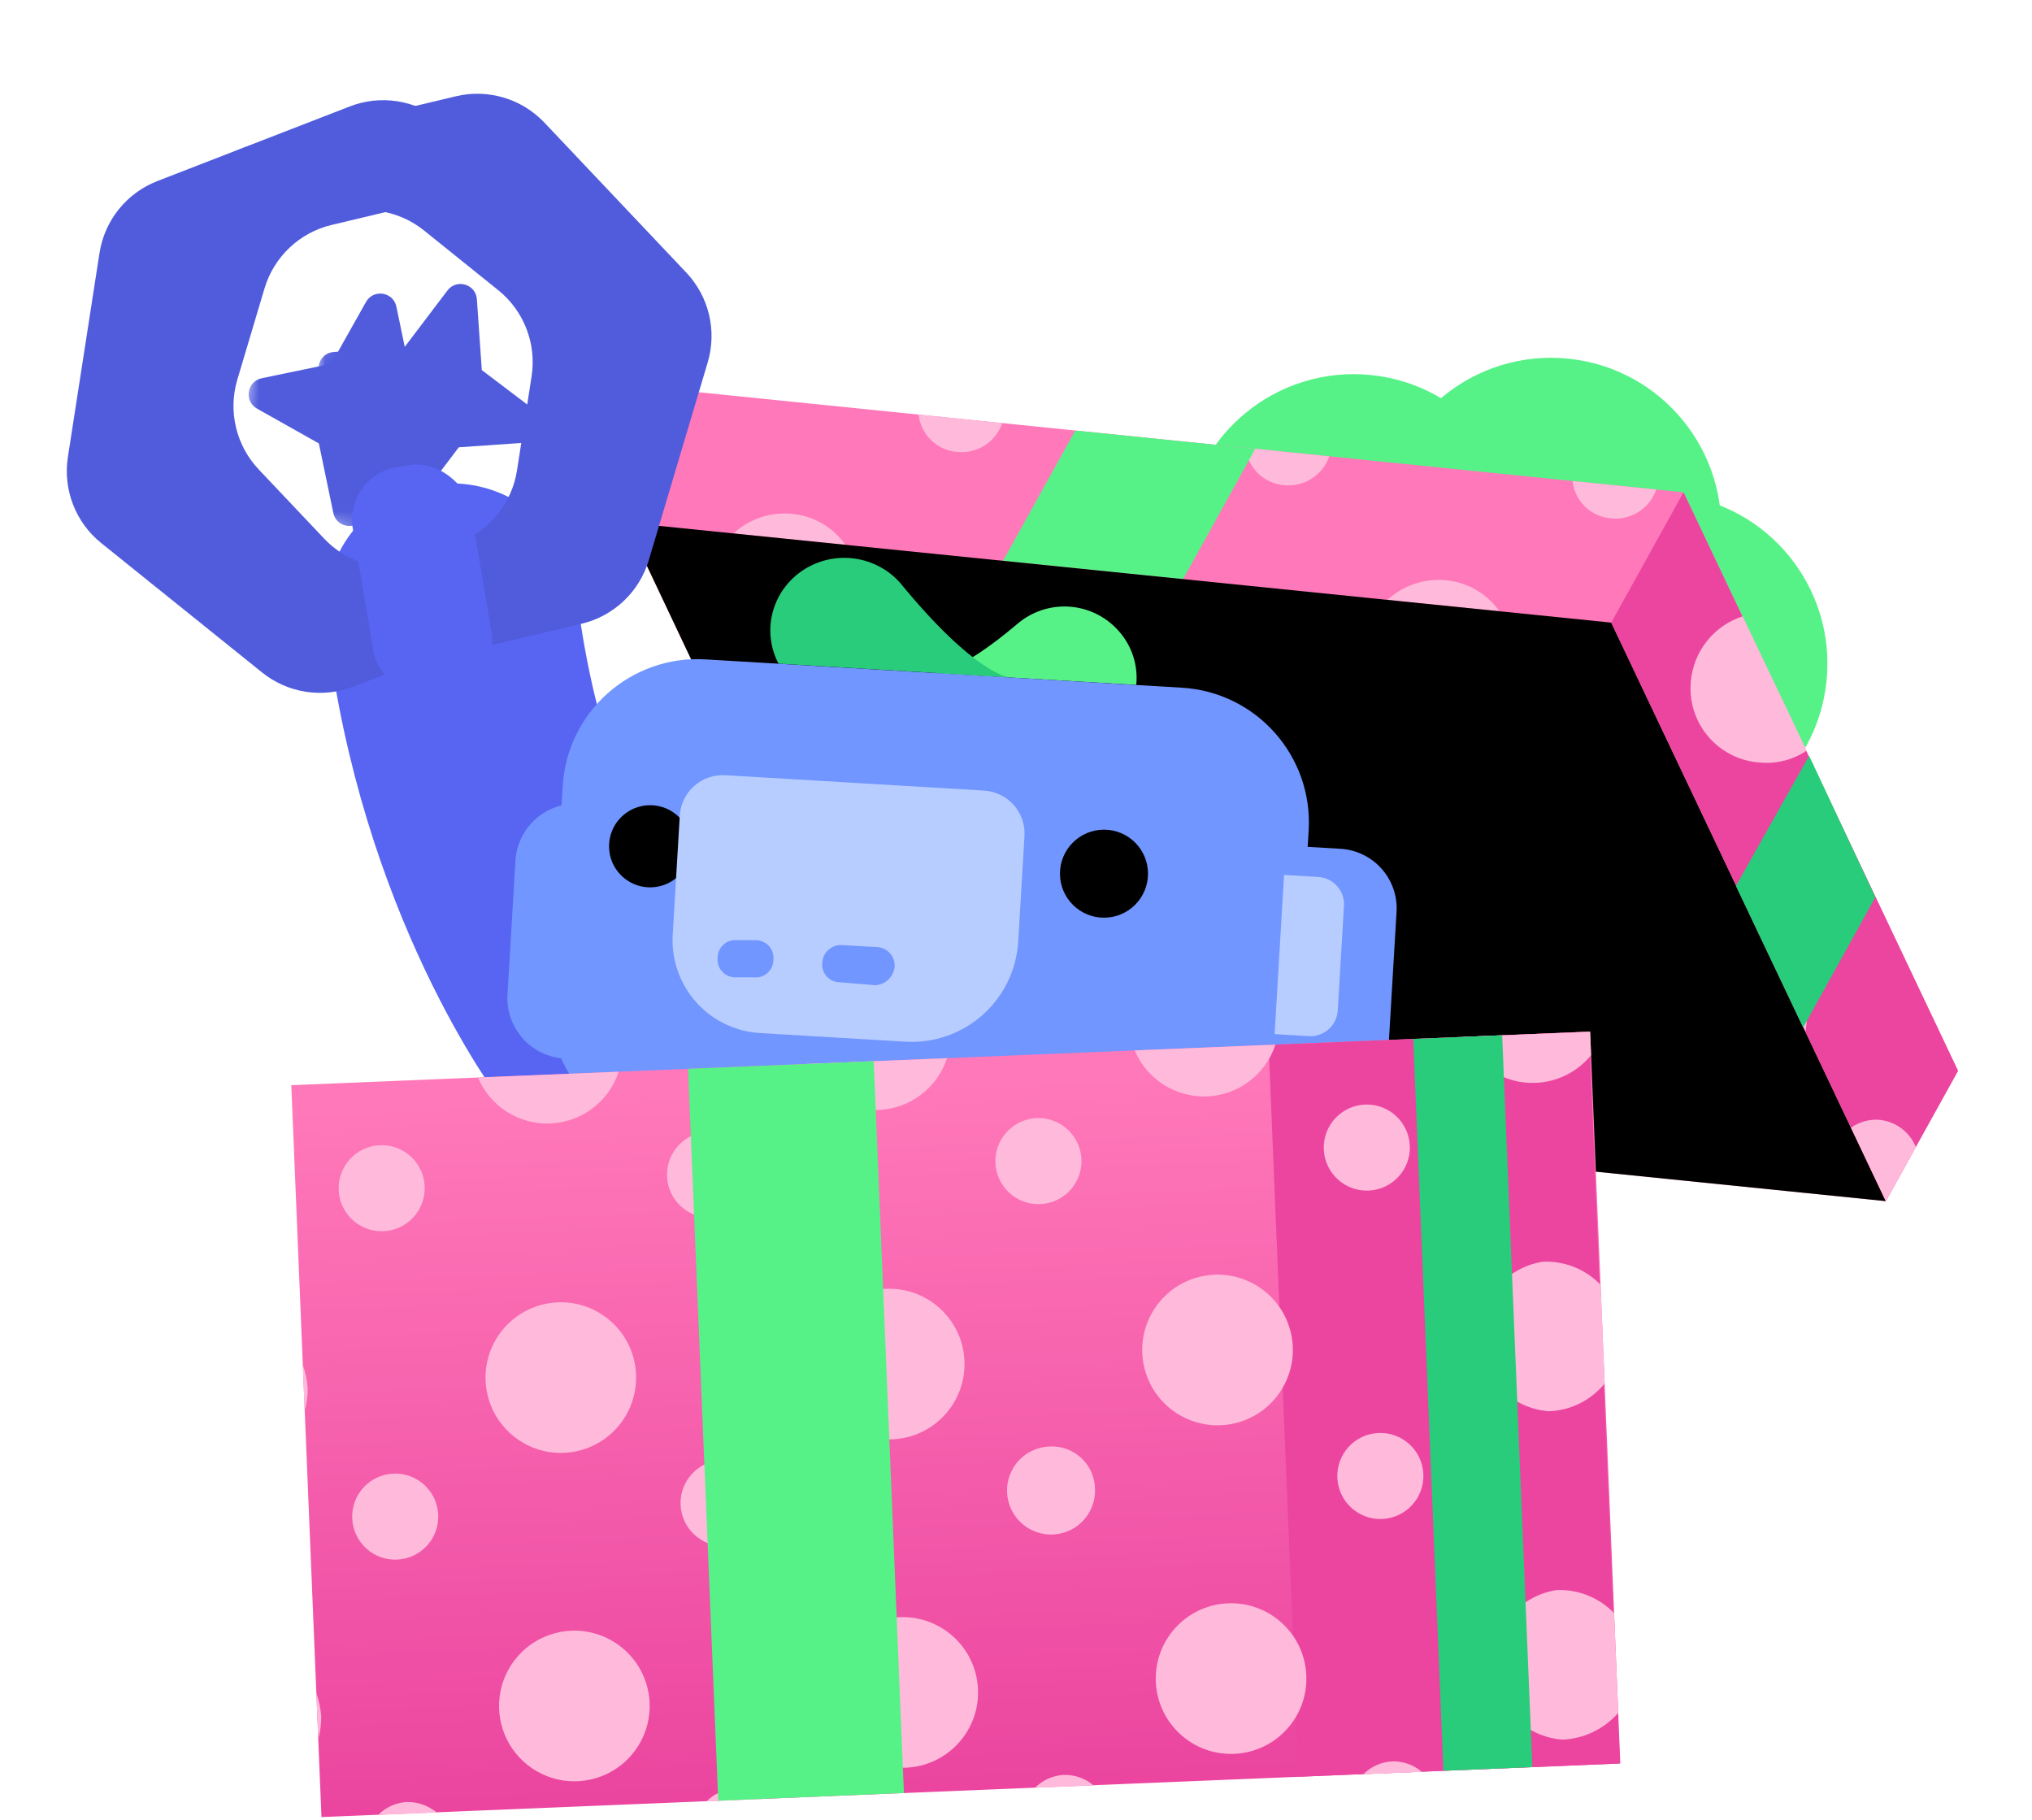 <svg width="153" height="137" viewBox="0 0 153 137" fill="none" xmlns="http://www.w3.org/2000/svg">
<g clip-path="url(#clip0_114_1408)">
<path d="M100.636 53.734C107.678 54.449 113.965 49.321 114.68 42.28C115.396 35.238 110.268 28.951 103.226 28.235C96.185 27.52 89.897 32.648 89.181 39.69C88.466 46.731 93.595 53.019 100.636 53.734Z" fill="#57F287"/>
<path d="M115.492 52.502C122.534 53.218 128.821 48.09 129.537 41.048C130.252 34.007 125.124 27.719 118.082 27.004C111.042 26.289 104.753 31.417 104.038 38.458C103.323 45.499 108.451 51.787 115.492 52.502Z" fill="#57F287"/>
<path d="M123.487 62.718C130.528 63.434 136.816 58.305 137.531 51.264C138.246 44.223 133.118 37.935 126.078 37.22C119.036 36.504 112.748 41.633 112.033 48.674C111.318 55.715 116.446 62.003 123.487 62.718Z" fill="#57F287"/>
<path d="M52.607 29.532L126.759 37.065L147.43 80.62L141.991 90.432L67.767 82.892L47.169 39.344L52.607 29.532Z" fill="#FF78B9"/>
<path d="M75.468 31.855L69.167 31.215C69.248 31.947 69.581 32.629 70.11 33.142C70.639 33.655 71.33 33.968 72.065 34.026C72.794 34.103 73.528 33.93 74.146 33.535C74.764 33.141 75.23 32.549 75.468 31.855Z" fill="#FFBADB"/>
<path d="M84.292 41.191C83.489 41.106 82.677 41.194 81.911 41.448C81.145 41.702 80.442 42.117 79.849 42.664L88.275 43.52C87.818 42.868 87.226 42.322 86.538 41.92C85.851 41.518 85.084 41.269 84.292 41.191Z" fill="#FFBADB"/>
<path d="M59.672 38.69C58.869 38.605 58.057 38.693 57.291 38.947C56.525 39.201 55.821 39.616 55.228 40.163L63.655 41.019C63.198 40.367 62.605 39.821 61.918 39.419C61.23 39.017 60.464 38.768 59.672 38.69Z" fill="#FFBADB"/>
<path d="M118.404 36.216C118.485 36.949 118.818 37.63 119.347 38.144C119.876 38.657 120.568 38.969 121.302 39.028C122.032 39.104 122.765 38.931 123.383 38.537C124.002 38.143 124.469 37.55 124.706 36.856L118.404 36.216Z" fill="#FFBADB"/>
<path d="M100.087 34.356L93.785 33.716C93.865 34.448 94.199 35.13 94.728 35.643C95.257 36.156 95.949 36.469 96.683 36.527C97.413 36.604 98.146 36.431 98.764 36.036C99.383 35.642 99.849 35.049 100.087 34.356Z" fill="#FFBADB"/>
<path d="M108.911 43.692C108.108 43.607 107.297 43.694 106.53 43.949C105.764 44.203 105.061 44.617 104.468 45.165L112.894 46.021C112.437 45.369 111.845 44.823 111.157 44.421C110.47 44.019 109.703 43.77 108.911 43.692Z" fill="#FFBADB"/>
<path d="M80.963 32.413L94.518 33.79L89.08 43.602L75.524 42.225L80.963 32.413Z" fill="#57F287"/>
<path d="M47.169 39.344L121.32 46.876L141.991 90.432L67.767 82.892L47.169 39.344Z" fill="black"/>
<path d="M126.759 37.065L121.32 46.877L141.991 90.432L147.43 80.621L126.759 37.065Z" fill="#EB459F"/>
<path d="M132.97 71.38L135.957 77.68L136.024 77.02C136.154 75.881 135.932 74.728 135.385 73.719C134.839 72.71 133.996 71.894 132.97 71.38Z" fill="#FFBADB"/>
<path d="M141.993 90.431L144.256 86.367C144.034 85.817 143.668 85.337 143.197 84.976C142.726 84.616 142.166 84.389 141.577 84.318C140.794 84.24 140.01 84.45 139.37 84.908L141.993 90.431Z" fill="#FFBADB"/>
<path d="M127.316 51.261C127.242 51.998 127.314 52.743 127.529 53.453C127.744 54.162 128.098 54.822 128.57 55.393C129.043 55.964 129.623 56.436 130.28 56.781C130.936 57.126 131.654 57.337 132.393 57.403C133.674 57.547 134.965 57.232 136.036 56.514L131.215 46.401C130.162 46.742 129.231 47.384 128.538 48.248C127.845 49.111 127.42 50.159 127.316 51.261Z" fill="#FFBADB"/>
<path d="M136.218 56.902L141.206 67.55L135.768 77.362L130.706 66.706L136.218 56.902Z" fill="#29CC7A"/>
<path d="M34.001 45.895C36.284 65.338 45.417 77.343 45.417 77.343" stroke="#5865F2" stroke-width="19" stroke-miterlimit="10" stroke-linecap="round"/>
<path d="M76.571 46.999C72.225 50.682 70.458 50.682 70.458 50.682L85.556 51.565C85.627 50.852 85.552 50.132 85.337 49.449C85.122 48.765 84.77 48.132 84.304 47.588C83.837 47.038 83.266 46.586 82.624 46.258C81.981 45.93 81.28 45.733 80.56 45.678C79.841 45.623 79.118 45.712 78.433 45.938C77.748 46.165 77.115 46.526 76.571 46.999Z" fill="#57F287"/>
<path d="M58.618 49.966L76.001 51C75.925 51 73.367 50.705 67.799 43.91C66.911 42.893 65.673 42.231 64.321 42.05C62.969 41.869 61.596 42.182 60.464 42.929C59.331 43.677 58.517 44.806 58.177 46.103C57.837 47.4 57.994 48.775 58.618 49.966Z" fill="#29CC7A"/>
<path d="M43.713 60.518L45.919 60.649C46.426 60.679 46.9 60.91 47.237 61.289C47.574 61.669 47.747 62.167 47.717 62.674L46.804 78.04C46.789 78.297 46.722 78.549 46.607 78.78C46.492 79.011 46.332 79.216 46.136 79.383C45.94 79.551 45.712 79.677 45.467 79.754C45.221 79.832 44.962 79.859 44.705 79.834L42.499 79.703C41.291 79.631 40.16 79.082 39.356 78.176C38.552 77.27 38.14 76.082 38.212 74.873L38.81 64.801C38.882 63.592 39.431 62.462 40.337 61.657C41.243 60.853 42.431 60.442 43.639 60.514L43.713 60.518Z" fill="#7196FF"/>
<path d="M88.994 51.777L53.116 49.645C47.513 49.312 42.701 53.585 42.368 59.188L41.427 75.017C41.094 80.62 45.367 85.433 50.97 85.765L86.848 87.897C92.451 88.23 97.263 83.957 97.596 78.354L98.536 62.525C98.869 56.922 94.597 52.11 88.994 51.777Z" fill="#7196FF"/>
<path d="M48.952 66.809C50.66 66.809 52.045 65.425 52.045 63.716C52.045 62.008 50.66 60.623 48.952 60.623C47.243 60.623 45.858 62.008 45.858 63.716C45.858 65.425 47.243 66.809 48.952 66.809Z" fill="black"/>
<path d="M91.893 63.369L100.936 63.906C102.126 63.977 103.238 64.517 104.029 65.408C104.82 66.299 105.225 67.468 105.154 68.657L104.547 78.877C104.477 80.066 103.936 81.179 103.045 81.97C102.154 82.761 100.986 83.166 99.796 83.095L90.753 82.558L91.893 63.369Z" fill="#7196FF"/>
<path d="M96.684 65.873L99.258 66.026C99.803 66.058 100.314 66.306 100.677 66.715C101.04 67.124 101.226 67.661 101.194 68.207L100.726 76.073C100.694 76.619 100.446 77.13 100.037 77.493C99.628 77.856 99.092 78.042 98.546 78.01L95.972 77.857L96.684 65.873Z" fill="#B8CDFF"/>
<path d="M83.125 69.093C84.955 69.093 86.439 67.609 86.439 65.779C86.439 63.949 84.955 62.465 83.125 62.465C81.294 62.465 79.81 63.949 79.81 65.779C79.81 67.609 81.294 69.093 83.125 69.093Z" fill="black"/>
<path d="M54.685 58.37L74.095 59.523C74.52 59.549 74.935 59.657 75.318 59.843C75.701 60.029 76.044 60.289 76.326 60.607C76.609 60.925 76.826 61.296 76.965 61.698C77.104 62.1 77.163 62.526 77.138 62.95L76.666 70.891C76.54 73.016 75.574 75.004 73.982 76.418C72.39 77.831 70.302 78.554 68.176 78.428L57.221 77.777C56.304 77.723 55.407 77.488 54.58 77.087C53.754 76.686 53.014 76.125 52.404 75.438C51.794 74.751 51.325 73.951 51.025 73.082C50.724 72.214 50.597 71.295 50.652 70.378L51.181 61.482C51.196 61.044 51.301 60.614 51.488 60.218C51.675 59.822 51.94 59.468 52.267 59.177C52.595 58.886 52.978 58.664 53.394 58.526C53.809 58.387 54.249 58.334 54.685 58.37Z" fill="#B8CDFF"/>
<path d="M56.76 73.584H55.36C55.173 73.585 54.988 73.547 54.816 73.471C54.645 73.396 54.492 73.284 54.367 73.145C54.241 73.006 54.147 72.842 54.09 72.664C54.033 72.486 54.014 72.297 54.035 72.111C54.033 71.924 54.072 71.739 54.148 71.567C54.223 71.396 54.334 71.243 54.473 71.118C54.613 70.992 54.777 70.898 54.955 70.841C55.133 70.784 55.322 70.765 55.508 70.785H56.907C57.094 70.784 57.279 70.823 57.451 70.898C57.622 70.974 57.775 71.085 57.901 71.224C58.026 71.364 58.12 71.528 58.177 71.706C58.234 71.884 58.253 72.072 58.233 72.258C58.234 72.446 58.195 72.631 58.12 72.802C58.044 72.974 57.933 73.127 57.794 73.252C57.655 73.377 57.49 73.472 57.312 73.529C57.134 73.586 56.946 73.605 56.76 73.584Z" fill="#7196FF"/>
<path d="M65.891 74.176L63.24 73.955C63.052 73.956 62.867 73.918 62.696 73.842C62.524 73.766 62.371 73.655 62.246 73.516C62.121 73.377 62.026 73.213 61.969 73.035C61.912 72.856 61.893 72.668 61.914 72.482C61.923 72.298 61.969 72.118 62.048 71.952C62.127 71.786 62.238 71.637 62.375 71.513C62.512 71.39 62.672 71.295 62.845 71.234C63.019 71.173 63.203 71.146 63.387 71.156L66.038 71.304C66.222 71.313 66.402 71.359 66.568 71.438C66.735 71.517 66.884 71.628 67.007 71.765C67.13 71.902 67.225 72.062 67.286 72.235C67.347 72.409 67.374 72.593 67.364 72.777C67.329 73.148 67.16 73.495 66.889 73.752C66.619 74.009 66.264 74.16 65.891 74.176Z" fill="#7196FF"/>
<path d="M119.73 77.671L21.933 81.703L24.205 136.805L122.002 132.772L119.73 77.671Z" fill="url(#paint0_linear_114_1408)"/>
<path d="M119.655 77.674L95.519 78.669L97.791 133.771L121.927 132.775L119.655 77.674Z" fill="#EB459F"/>
<path d="M67.185 108.366C70.315 108.237 72.747 105.595 72.618 102.466C72.489 99.337 69.848 96.904 66.718 97.033C63.589 97.162 61.156 99.804 61.285 102.933C61.414 106.063 64.056 108.495 67.185 108.366Z" fill="#FFBADB"/>
<path d="M79.075 108.906C78.413 108.919 77.77 109.13 77.229 109.511C76.689 109.892 76.274 110.426 76.04 111.045C75.805 111.663 75.761 112.338 75.913 112.982C76.065 113.626 76.406 114.21 76.893 114.658C77.38 115.106 77.991 115.398 78.644 115.497C79.299 115.596 79.967 115.496 80.565 115.212C81.162 114.927 81.66 114.47 81.996 113.899C82.331 113.329 82.488 112.671 82.446 112.011C82.428 111.586 82.327 111.168 82.149 110.782C81.97 110.396 81.716 110.049 81.403 109.76C81.09 109.472 80.724 109.248 80.324 109.102C79.925 108.955 79.5 108.889 79.075 108.906Z" fill="#FFBADB"/>
<path d="M78.056 84.182C77.197 84.218 76.387 84.593 75.806 85.225C75.223 85.857 74.915 86.695 74.951 87.554C74.986 88.412 75.362 89.222 75.995 89.804C76.626 90.386 77.464 90.693 78.323 90.658C79.181 90.623 79.991 90.248 80.573 89.615C81.155 88.983 81.463 88.145 81.427 87.287C81.392 86.428 81.016 85.618 80.384 85.036C79.752 84.454 78.914 84.147 78.056 84.182Z" fill="#FFBADB"/>
<path d="M68.205 133.088C71.334 132.959 73.767 130.318 73.638 127.189C73.509 124.06 70.867 121.628 67.737 121.757C64.608 121.886 62.176 124.527 62.305 127.656C62.434 130.785 65.075 133.218 68.205 133.088Z" fill="#FFBADB"/>
<path d="M66.162 83.567C67.315 83.518 68.424 83.119 69.344 82.422C70.263 81.726 70.948 80.766 71.308 79.669L60.712 80.106C61.161 81.169 61.923 82.07 62.896 82.688C63.87 83.306 65.009 83.613 66.162 83.567Z" fill="#FFBADB"/>
<path d="M53.597 91.677C55.385 91.604 56.775 90.094 56.701 88.306C56.627 86.518 55.118 85.128 53.33 85.202C51.541 85.276 50.152 86.785 50.225 88.573C50.299 90.361 51.809 91.751 53.597 91.677Z" fill="#FFBADB"/>
<path d="M54.616 116.403C56.404 116.329 57.794 114.819 57.72 113.031C57.647 111.243 56.137 109.853 54.349 109.927C52.561 110.001 51.171 111.51 51.245 113.298C51.319 115.086 52.828 116.476 54.616 116.403Z" fill="#FFBADB"/>
<path d="M90.888 82.548C92.04 82.499 93.15 82.099 94.069 81.403C94.989 80.706 95.674 79.746 96.034 78.65L85.438 79.087C85.887 80.15 86.648 81.05 87.622 81.668C88.596 82.287 89.735 82.594 90.888 82.548Z" fill="#FFBADB"/>
<path d="M103.047 89.638C104.836 89.565 106.226 88.055 106.152 86.267C106.078 84.479 104.569 83.089 102.78 83.163C100.992 83.237 99.602 84.746 99.675 86.534C99.749 88.322 101.259 89.712 103.047 89.638Z" fill="#FFBADB"/>
<path d="M115.612 81.528C116.419 81.498 117.21 81.296 117.933 80.936C118.655 80.576 119.292 80.065 119.802 79.439L119.729 77.673L110.162 78.067C110.611 79.13 111.373 80.031 112.346 80.649C113.321 81.267 114.459 81.574 115.612 81.528Z" fill="#FFBADB"/>
<path d="M104.067 114.364C105.855 114.29 107.245 112.78 107.172 110.992C107.098 109.204 105.588 107.814 103.8 107.888C102.011 107.962 100.621 109.471 100.695 111.259C100.769 113.047 102.278 114.437 104.067 114.364Z" fill="#FFBADB"/>
<path d="M93.206 107.099C96.222 106.253 97.98 103.123 97.135 100.107C96.289 97.092 93.159 95.332 90.143 96.178C87.128 97.023 85.369 100.153 86.214 103.169C87.06 106.185 90.19 107.944 93.206 107.099Z" fill="#FFBADB"/>
<path d="M96.866 130.221C98.987 127.917 98.839 124.33 96.535 122.208C94.231 120.086 90.643 120.234 88.522 122.538C86.4 124.843 86.548 128.43 88.853 130.552C91.156 132.674 94.744 132.526 96.866 130.221Z" fill="#FFBADB"/>
<path d="M22.8 102.75L22.942 106.209C23.095 105.653 23.171 105.08 23.167 104.504C23.122 103.906 22.998 103.316 22.8 102.75Z" fill="#FFBADB"/>
<path d="M80.094 133.633C79.275 133.676 78.501 134.024 77.923 134.606L82.338 134.424C81.714 133.891 80.915 133.609 80.094 133.633Z" fill="#FFBADB"/>
<path d="M41.993 98.053C40.873 98.099 39.791 98.477 38.885 99.138C37.979 99.799 37.289 100.714 36.903 101.767C36.517 102.82 36.451 103.964 36.715 105.054C36.979 106.144 37.56 107.131 38.386 107.891C39.211 108.651 40.242 109.149 41.351 109.322C42.459 109.495 43.593 109.336 44.611 108.865C45.629 108.393 46.484 107.63 47.068 106.673C47.652 105.715 47.939 104.606 47.893 103.486C47.831 101.983 47.175 100.566 46.068 99.547C44.962 98.529 43.496 97.991 41.993 98.053Z" fill="#FFBADB"/>
<path d="M104.819 132.613C104.001 132.657 103.226 133.004 102.649 133.586L107.064 133.404C106.439 132.872 105.64 132.589 104.819 132.613Z" fill="#FFBADB"/>
<path d="M30.644 135.672C29.825 135.715 29.051 136.063 28.473 136.645L32.888 136.463C32.257 135.942 31.462 135.662 30.644 135.672Z" fill="#FFBADB"/>
<path d="M117.188 119.718C115.812 119.933 114.564 120.647 113.68 121.723C112.798 122.799 112.341 124.162 112.398 125.554C112.456 126.945 113.023 128.267 113.991 129.267C114.96 130.267 116.264 130.874 117.652 130.976C118.451 130.942 119.235 130.746 119.955 130.4C120.677 130.053 121.319 129.563 121.845 128.961L121.535 121.455C120.976 120.872 120.298 120.416 119.549 120.117C118.799 119.817 117.994 119.681 117.188 119.718Z" fill="#FFBADB"/>
<path d="M116.168 94.994C114.793 95.21 113.544 95.924 112.661 97C111.778 98.076 111.321 99.44 111.379 100.831C111.436 102.222 112.004 103.543 112.972 104.543C113.941 105.543 115.244 106.152 116.632 106.253C117.439 106.223 118.23 106.021 118.953 105.661C119.675 105.301 120.312 104.79 120.822 104.164L120.515 96.732C119.956 96.149 119.279 95.693 118.53 95.394C117.78 95.094 116.974 94.958 116.168 94.994Z" fill="#FFBADB"/>
<path d="M55.37 134.652C54.55 134.696 53.777 135.043 53.199 135.625L57.614 135.443C56.99 134.911 56.19 134.628 55.37 134.652Z" fill="#FFBADB"/>
<path d="M41.437 84.587C42.59 84.538 43.7 84.138 44.619 83.442C45.539 82.745 46.224 81.785 46.584 80.689L35.987 81.126C36.436 82.189 37.198 83.089 38.172 83.708C39.145 84.326 40.285 84.633 41.437 84.587Z" fill="#FFBADB"/>
<path d="M43.013 122.776C41.892 122.822 40.81 123.2 39.904 123.861C38.998 124.522 38.308 125.437 37.922 126.49C37.536 127.543 37.471 128.687 37.735 129.777C37.999 130.867 38.58 131.854 39.405 132.614C40.23 133.374 41.262 133.872 42.37 134.046C43.478 134.218 44.613 134.059 45.631 133.588C46.648 133.117 47.503 132.354 48.087 131.396C48.672 130.439 48.959 129.329 48.913 128.208C48.851 126.705 48.194 125.289 47.088 124.271C45.981 123.252 44.516 122.714 43.013 122.776Z" fill="#FFBADB"/>
<path d="M28.872 92.697C30.66 92.623 32.05 91.114 31.976 89.326C31.903 87.537 30.393 86.148 28.605 86.222C26.817 86.295 25.427 87.805 25.501 89.593C25.574 91.381 27.084 92.771 28.872 92.697Z" fill="#FFBADB"/>
<path d="M29.892 117.422C31.68 117.348 33.07 115.839 32.996 114.051C32.922 112.263 31.413 110.873 29.625 110.947C27.836 111.02 26.447 112.53 26.52 114.318C26.594 116.106 28.103 117.496 29.892 117.422Z" fill="#FFBADB"/>
<path d="M23.82 127.477L23.963 130.935C24.116 130.38 24.191 129.807 24.188 129.23C24.142 128.633 24.019 128.043 23.82 127.477Z" fill="#FFBADB"/>
<path d="M65.789 79.895L51.808 80.472L54.08 135.573L68.061 134.997L65.789 79.895Z" fill="#57F287"/>
<path d="M113.106 77.944L106.409 78.22L108.681 133.322L115.378 133.045L113.106 77.944Z" fill="#29CC7A"/>
<g clip-path="url(#clip1_114_1408)">
<g filter="url(#filter0_d_114_1408)">
<path fill-rule="evenodd" clip-rule="evenodd" d="M36.603 15.26C34.896 13.455 32.355 12.698 29.939 13.274L22.968 14.936C20.551 15.512 18.625 17.334 17.916 19.715L15.87 26.582C15.161 28.964 15.775 31.542 17.483 33.347L22.407 38.553C24.115 40.358 26.655 41.114 29.072 40.538L36.043 38.876C38.459 38.3 40.385 36.479 41.094 34.097L43.141 27.23C43.85 24.849 43.235 22.27 41.528 20.465L36.603 15.26ZM51.286 25.288C51.996 22.907 51.381 20.328 49.674 18.523L38.994 7.234C37.287 5.429 34.746 4.672 32.33 5.248L17.213 8.852C14.796 9.429 12.87 11.25 12.161 13.631L7.724 28.525C7.015 30.906 7.63 33.484 9.337 35.289L20.016 46.578C21.724 48.383 24.264 49.14 26.681 48.564L41.798 44.96C44.214 44.384 46.14 42.562 46.849 40.181L51.286 25.288Z" fill="#505CDC"/>
</g>
<g filter="url(#filter1_d_114_1408)">
<mask id="mask0_114_1408" style="mask-type:luminance" maskUnits="userSpaceOnUse" x="18" y="14" width="24" height="25">
<path d="M41.964 20.166L23.688 14.721L18.242 32.997L36.519 38.442L41.964 20.166Z" fill="white"/>
</mask>
<g mask="url(#mask0_114_1408)">
<path d="M33.277 24.863L32.907 19.532C32.828 18.393 31.379 17.961 30.69 18.871L27.463 23.13L22.132 23.5C20.993 23.579 20.561 25.028 21.471 25.718L25.73 28.945L26.1 34.276C26.179 35.415 27.628 35.847 28.318 34.937L31.545 30.677L36.876 30.307C38.015 30.228 38.447 28.779 37.537 28.09L33.277 24.863Z" fill="#505CDC"/>
</g>
</g>
</g>
<g filter="url(#filter2_d_114_1408)">
<path fill-rule="evenodd" clip-rule="evenodd" d="M29.929 15.354C27.993 13.797 25.374 13.391 23.057 14.289L16.376 16.879C14.059 17.777 12.398 19.843 12.018 22.298L10.92 29.379C10.539 31.835 11.498 34.306 13.434 35.863L19.017 40.355C20.953 41.912 23.573 42.318 25.89 41.42L32.571 38.829C34.888 37.931 36.549 35.866 36.929 33.411L38.027 26.329C38.407 23.874 37.449 21.402 35.513 19.845L29.929 15.354ZM45.835 23.302C46.216 20.847 45.257 18.375 43.321 16.818L31.212 7.079C29.276 5.521 26.656 5.115 24.34 6.013L9.85 11.631C7.534 12.529 5.872 14.594 5.492 17.049L3.112 32.407C2.731 34.862 3.689 37.333 5.625 38.89L17.735 48.63C19.671 50.187 22.29 50.593 24.607 49.695L39.096 44.078C41.413 43.18 43.074 41.114 43.455 38.659L45.835 23.302Z" fill="#505CDC"/>
</g>
<g filter="url(#filter3_d_114_1408)">
<mask id="mask1_114_1408" style="mask-type:luminance" maskUnits="userSpaceOnUse" x="14" y="16" width="22" height="23">
<path d="M35.905 19.49L17.06 16.569L14.139 35.414L32.984 38.335L35.905 19.49Z" fill="white"/>
</mask>
<g mask="url(#mask1_114_1408)">
<path d="M27.934 25.319L26.846 20.087C26.613 18.969 25.119 18.738 24.559 19.733L21.939 24.39L16.707 25.478C15.589 25.71 15.357 27.205 16.352 27.765L21.009 30.385L22.097 35.617C22.33 36.735 23.824 36.967 24.384 35.972L27.005 31.315L32.237 30.227C33.355 29.994 33.586 28.5 32.591 27.94L27.934 25.319Z" fill="#505CDC"/>
</g>
</g>
<g filter="url(#filter4_d_114_1408)">
<rect x="27.898" y="39.852" width="9" height="17.432" rx="4" transform="rotate(-9.581 27.898 39.852)" fill="#5865F2"/>
</g>
</g>
<defs>
<filter id="filter0_d_114_1408" x="5.435" y="3.059" width="52.142" height="51.695" filterUnits="userSpaceOnUse" color-interpolation-filters="sRGB">
<feFlood flood-opacity="0" result="BackgroundImageFix"/>
<feColorMatrix in="SourceAlpha" type="matrix" values="0 0 0 0 0 0 0 0 0 0 0 0 0 0 0 0 0 0 127 0" result="hardAlpha"/>
<feOffset dx="2" dy="2"/>
<feGaussianBlur stdDeviation="2"/>
<feComposite in2="hardAlpha" operator="out"/>
<feColorMatrix type="matrix" values="0 0 0 0 0 0 0 0 0 0 0 0 0 0 0 0 0 0 0.25 0"/>
<feBlend mode="normal" in2="BackgroundImageFix" result="effect1_dropShadow_114_1408"/>
<feBlend mode="normal" in="SourceGraphic" in2="effect1_dropShadow_114_1408" result="shape"/>
</filter>
<filter id="filter1_d_114_1408" x="19.98" y="17.38" width="25.049" height="25.048" filterUnits="userSpaceOnUse" color-interpolation-filters="sRGB">
<feFlood flood-opacity="0" result="BackgroundImageFix"/>
<feColorMatrix in="SourceAlpha" type="matrix" values="0 0 0 0 0 0 0 0 0 0 0 0 0 0 0 0 0 0 127 0" result="hardAlpha"/>
<feOffset dx="3" dy="3"/>
<feGaussianBlur stdDeviation="2"/>
<feComposite in2="hardAlpha" operator="out"/>
<feColorMatrix type="matrix" values="0 0 0 0 0 0 0 0 0 0 0 0 0 0 0 0 0 0 0.25 0"/>
<feBlend mode="normal" in2="BackgroundImageFix" result="effect1_dropShadow_114_1408"/>
<feBlend mode="normal" in="SourceGraphic" in2="effect1_dropShadow_114_1408" result="shape"/>
</filter>
<filter id="filter2_d_114_1408" x="1.029" y="3.543" width="50.888" height="52.622" filterUnits="userSpaceOnUse" color-interpolation-filters="sRGB">
<feFlood flood-opacity="0" result="BackgroundImageFix"/>
<feColorMatrix in="SourceAlpha" type="matrix" values="0 0 0 0 0 0 0 0 0 0 0 0 0 0 0 0 0 0 127 0" result="hardAlpha"/>
<feOffset dx="2" dy="2"/>
<feGaussianBlur stdDeviation="2"/>
<feComposite in2="hardAlpha" operator="out"/>
<feColorMatrix type="matrix" values="0 0 0 0 0 0 0 0 0 0 0 0 0 0 0 0 0 0 0.25 0"/>
<feBlend mode="normal" in2="BackgroundImageFix" result="effect1_dropShadow_114_1408"/>
<feBlend mode="normal" in="SourceGraphic" in2="effect1_dropShadow_114_1408" result="shape"/>
</filter>
<filter id="filter3_d_114_1408" x="14.722" y="18.102" width="25.5" height="25.499" filterUnits="userSpaceOnUse" color-interpolation-filters="sRGB">
<feFlood flood-opacity="0" result="BackgroundImageFix"/>
<feColorMatrix in="SourceAlpha" type="matrix" values="0 0 0 0 0 0 0 0 0 0 0 0 0 0 0 0 0 0 127 0" result="hardAlpha"/>
<feOffset dx="3" dy="3"/>
<feGaussianBlur stdDeviation="2"/>
<feComposite in2="hardAlpha" operator="out"/>
<feColorMatrix type="matrix" values="0 0 0 0 0 0 0 0 0 0 0 0 0 0 0 0 0 0 0.25 0"/>
<feBlend mode="normal" in2="BackgroundImageFix" result="effect1_dropShadow_114_1408"/>
<feBlend mode="normal" in="SourceGraphic" in2="effect1_dropShadow_114_1408" result="shape"/>
</filter>
<filter id="filter4_d_114_1408" x="25.508" y="33.963" width="13.558" height="22.468" filterUnits="userSpaceOnUse" color-interpolation-filters="sRGB">
<feFlood flood-opacity="0" result="BackgroundImageFix"/>
<feColorMatrix in="SourceAlpha" type="matrix" values="0 0 0 0 0 0 0 0 0 0 0 0 0 0 0 0 0 0 127 0" result="hardAlpha"/>
<feOffset dx="-2" dy="-4"/>
<feGaussianBlur stdDeviation="0.5"/>
<feComposite in2="hardAlpha" operator="out"/>
<feColorMatrix type="matrix" values="0 0 0 0 0 0 0 0 0 0 0 0 0 0 0 0 0 0 0.1 0"/>
<feBlend mode="normal" in2="BackgroundImageFix" result="effect1_dropShadow_114_1408"/>
<feBlend mode="normal" in="SourceGraphic" in2="effect1_dropShadow_114_1408" result="shape"/>
</filter>
<linearGradient id="paint0_linear_114_1408" x1="73.084" y1="134.694" x2="70.894" y2="81.564" gradientUnits="userSpaceOnUse">
<stop stop-color="#EB459F"/>
<stop offset="1" stop-color="#FF78B9"/>
</linearGradient>
<clipPath id="clip0_114_1408">
<rect width="152.52" height="137" fill="white"/>
</clipPath>
<clipPath id="clip1_114_1408">
<rect width="49.265" height="49.265" fill="white" transform="translate(12.54 -3.525) rotate(16.59)"/>
</clipPath>
</defs>
</svg>
